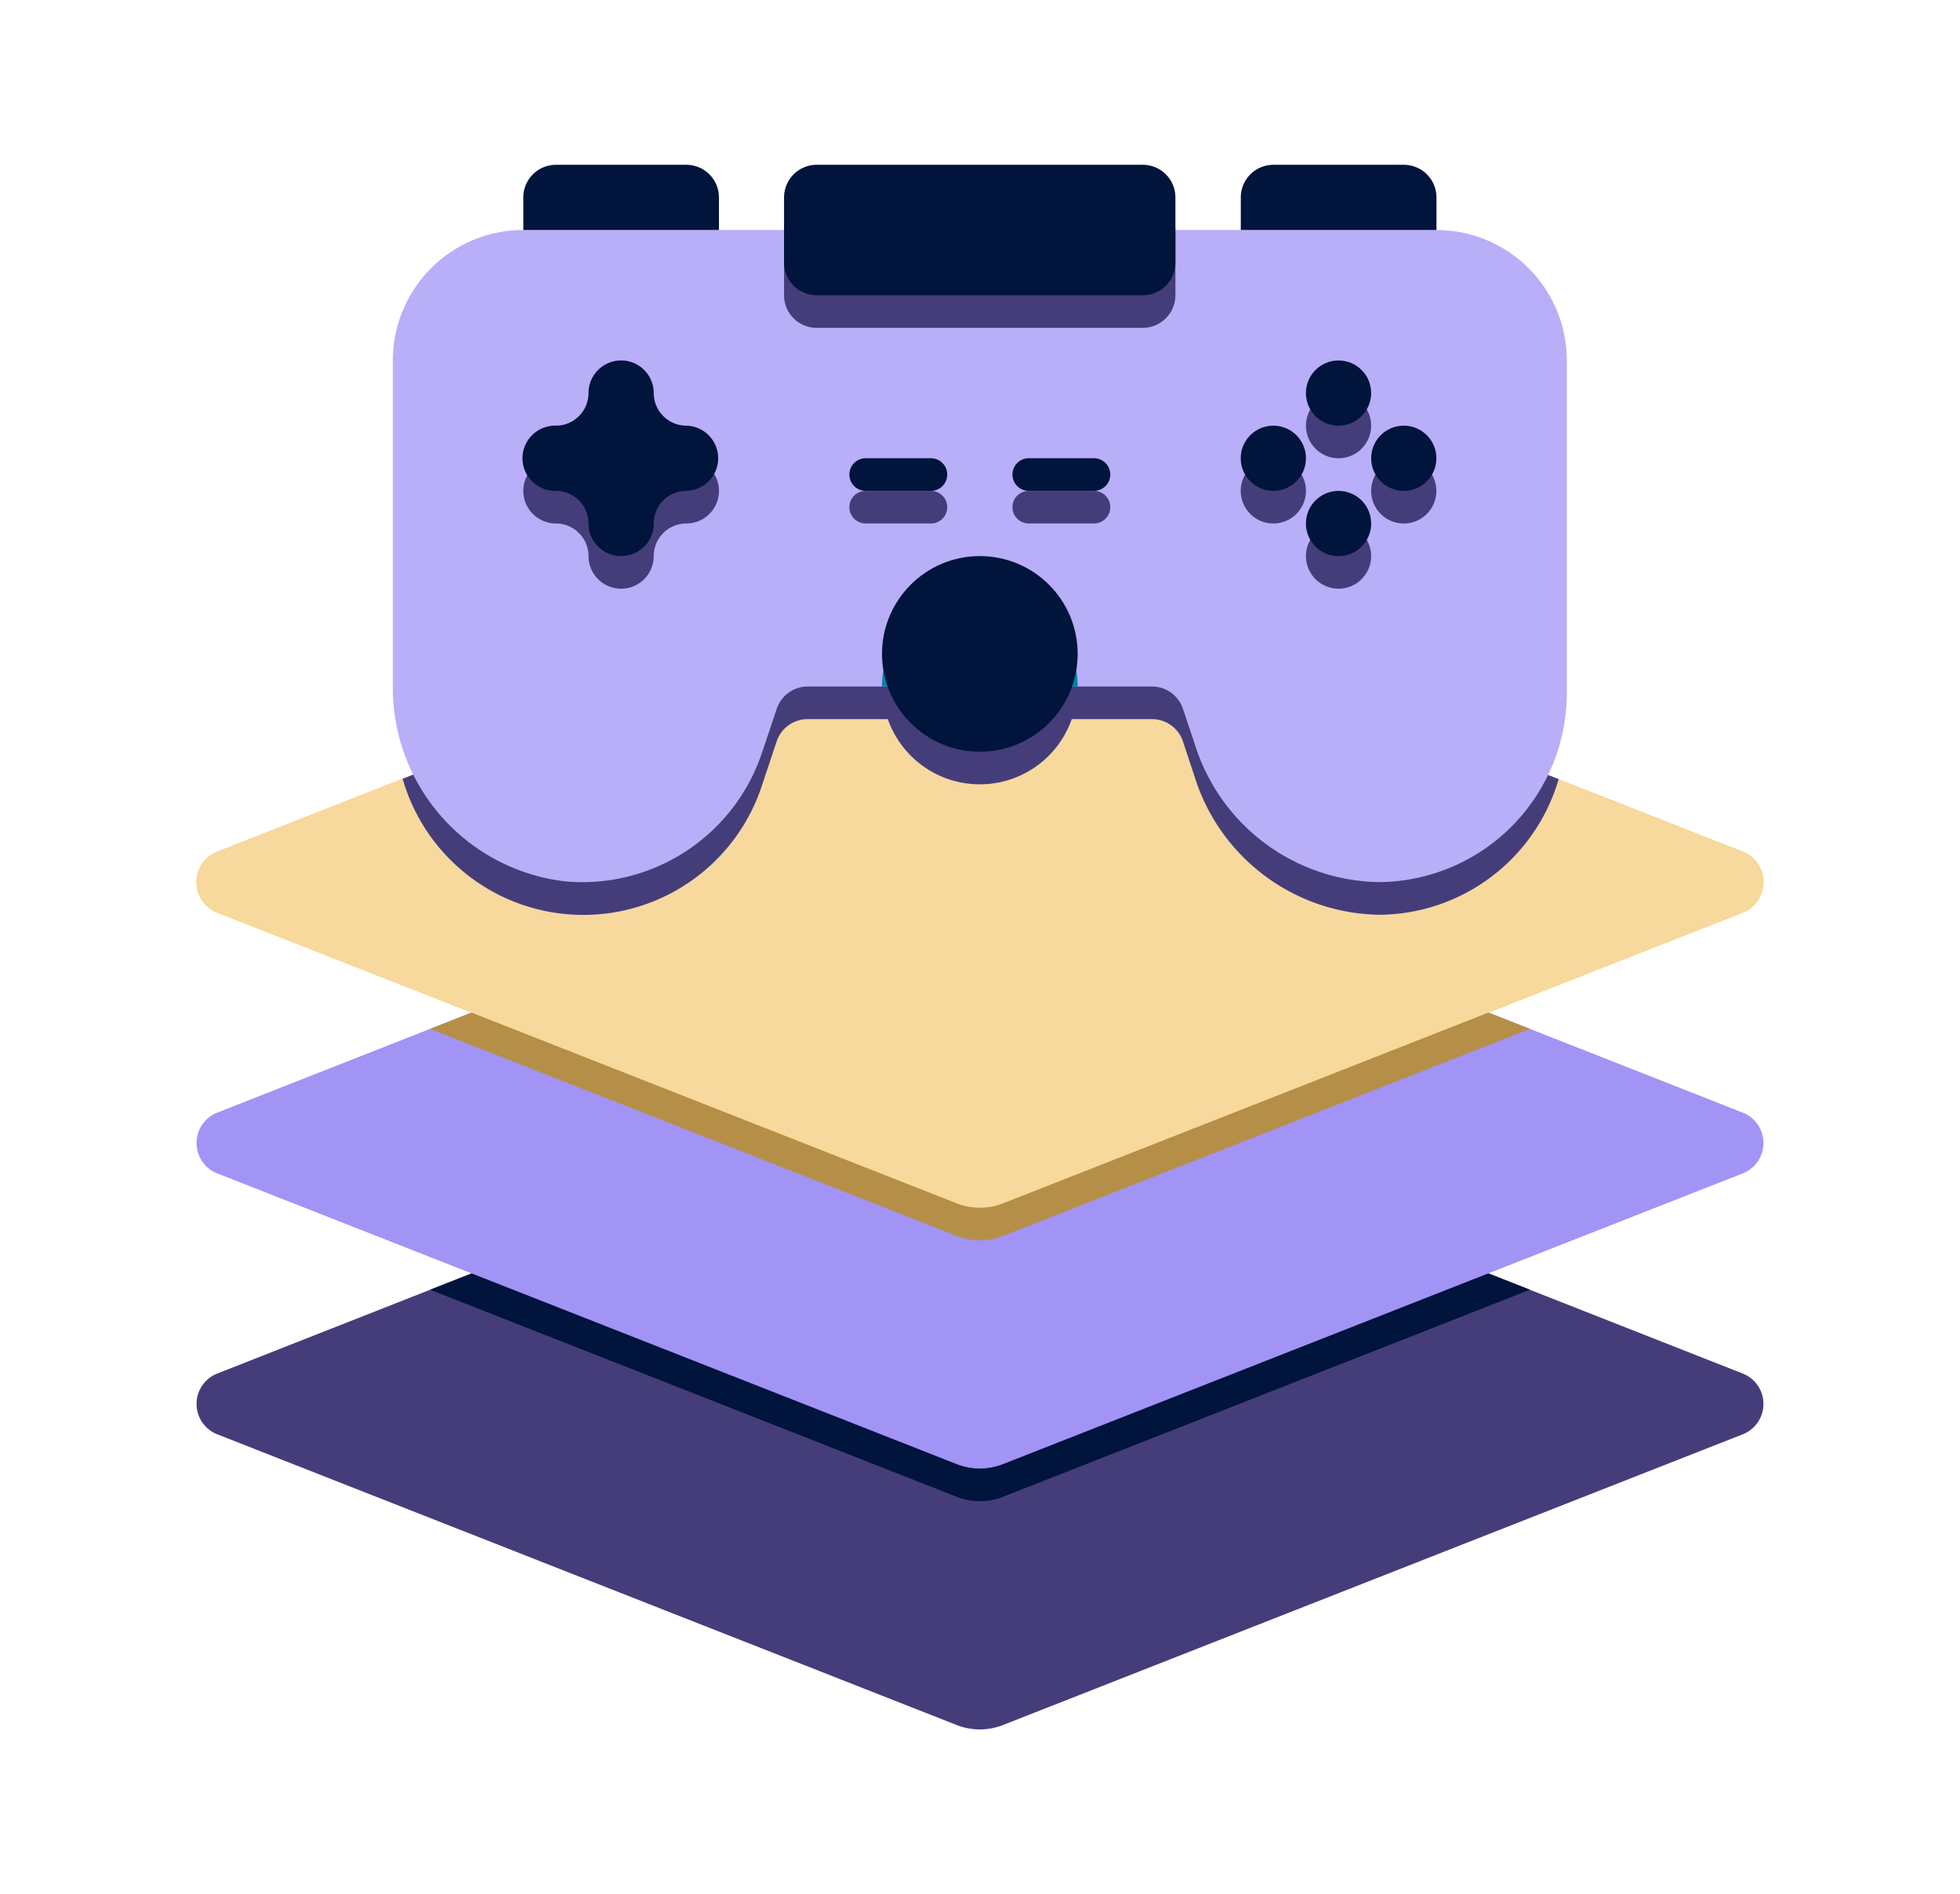 <svg id="Grupo_57814" data-name="Grupo 57814" xmlns="http://www.w3.org/2000/svg" width="98.558" height="95.256" viewBox="0 0 98.558 95.256">
  <g id="Grupo_61552" data-name="Grupo 61552" transform="translate(9.884 8.288)">
    <g id="Grupo_61503" data-name="Grupo 61503" transform="translate(0 45.925)">
      <path id="Trazado_110548" data-name="Trazado 110548" d="M239.469,3450.6l-37.173,14.61a3.181,3.181,0,0,1-2.394,0l-37.157-14.61a1.642,1.642,0,0,1,0-3.05l10.707-4.215,26.465-10.412a3.183,3.183,0,0,1,2.394,0l26.449,10.412,10.708,4.215A1.642,1.642,0,0,1,239.469,3450.6Z" transform="translate(-161.712 -3432.687)" fill="#453d7a"/>
    </g>
    <g id="Grupo_61504" data-name="Grupo 61504" transform="translate(11.741 45.925)">
      <path id="Trazado_110549" data-name="Trazado 110549" d="M246.525,3443.333l-26.465,10.4a3.183,3.183,0,0,1-2.394,0l-26.449-10.4,26.465-10.412a3.183,3.183,0,0,1,2.394,0Z" transform="translate(-191.216 -3432.687)" fill="#00143c"/>
    </g>
    <g id="Grupo_61505" data-name="Grupo 61505" transform="translate(0 32.807)">
      <path id="Trazado_110550" data-name="Trazado 110550" d="M239.469,3417.631l-37.173,14.61a3.183,3.183,0,0,1-2.394,0l-37.157-14.61a1.642,1.642,0,0,1,0-3.05l10.707-4.214,26.465-10.412a3.183,3.183,0,0,1,2.394,0l26.449,10.412,10.708,4.214A1.642,1.642,0,0,1,239.469,3417.631Z" transform="translate(-161.712 -3399.721)" fill="#a194f5"/>
    </g>
    <g id="Grupo_61506" data-name="Grupo 61506" transform="translate(11.741 32.807)">
      <path id="Trazado_110551" data-name="Trazado 110551" d="M246.525,3410.367l-26.465,10.4a3.183,3.183,0,0,1-2.394,0l-26.449-10.4,26.465-10.412a3.183,3.183,0,0,1,2.394,0Z" transform="translate(-191.216 -3399.721)" fill="#b58f47"/>
    </g>
    <g id="Grupo_61507" data-name="Grupo 61507" transform="translate(0 19.69)">
      <path id="Trazado_110552" data-name="Trazado 110552" d="M239.469,3384.666l-37.173,14.61a3.183,3.183,0,0,1-2.394,0l-37.157-14.61a1.642,1.642,0,0,1,0-3.051l37.173-14.626a3.181,3.181,0,0,1,2.394,0l37.157,14.626a1.643,1.643,0,0,1,0,3.051Z" transform="translate(-161.712 -3366.756)" fill="#fab400"/>
    </g>
    <g id="Grupo_61508" data-name="Grupo 61508" transform="translate(0 19.69)">
      <path id="Trazado_110553" data-name="Trazado 110553" d="M239.469,3384.666l-37.173,14.61a3.183,3.183,0,0,1-2.394,0l-37.157-14.61a1.642,1.642,0,0,1,0-3.051l37.173-14.626a3.181,3.181,0,0,1,2.394,0l37.157,14.626a1.643,1.643,0,0,1,0,3.051Z" transform="translate(-161.712 -3366.756)" fill="#f7d99e"/>
    </g>
    <g id="Grupo_61509" data-name="Grupo 61509" transform="translate(10.363 19.69)">
      <path id="Trazado_110554" data-name="Trazado 110554" d="M245.883,3377.959a9.464,9.464,0,0,1-8.986,6.822,9.885,9.885,0,0,1-9.3-6.887l-.607-1.837a1.641,1.641,0,0,0-1.558-1.115H221.4a4.9,4.9,0,0,1-9.248,0H208.12a1.641,1.641,0,0,0-1.558,1.115l-.738,2.214a9.452,9.452,0,0,1-18.07-.328c3.542-1.394,9.1-3.574,27.843-10.953a3.181,3.181,0,0,1,2.394,0C236.537,3374.286,242.342,3376.582,245.883,3377.959Z" transform="translate(-187.754 -3366.756)" fill="#453d7a"/>
    </g>
    <g id="Grupo_61511" data-name="Grupo 61511" transform="translate(9.871 3.279)">
      <g id="Grupo_61510" data-name="Grupo 61510">
        <path id="Trazado_110555" data-name="Trazado 110555" d="M245.549,3332.076v16.709a9.515,9.515,0,0,1-9.393,9.525,9.86,9.86,0,0,1-9.294-6.88l-.616-1.838a1.64,1.64,0,0,0-1.555-1.118H207.376a1.64,1.64,0,0,0-1.555,1.118l-.741,2.21a9.529,9.529,0,0,1-9.855,6.475,9.8,9.8,0,0,1-8.707-9.889v-16.312a6.56,6.56,0,0,1,6.559-6.559H238.99a6.56,6.56,0,0,1,6.559,6.559Z" transform="translate(-186.518 -3325.517)" fill="#b8aff8"/>
      </g>
    </g>
    <g id="Grupo_61513" data-name="Grupo 61513" transform="translate(34.468 21.317)">
      <g id="Grupo_61512" data-name="Grupo 61512">
        <path id="Trazado_110556" data-name="Trazado 110556" d="M258.167,3375.764h-9.838a4.919,4.919,0,1,1,9.838,0Z" transform="translate(-248.329 -3370.845)" fill="#0082aa"/>
      </g>
    </g>
    <g id="Grupo_61515" data-name="Grupo 61515" transform="translate(32.828 16.397)">
      <g id="Grupo_61514" data-name="Grupo 61514">
        <path id="Trazado_110557" data-name="Trazado 110557" d="M248.307,3360.123h-3.28a.82.82,0,0,1,0-1.64h3.28a.82.82,0,0,1,0,1.64Z" transform="translate(-244.208 -3358.483)" fill="#453d7a"/>
      </g>
    </g>
    <g id="Grupo_61517" data-name="Grupo 61517" transform="translate(41.027 16.397)">
      <g id="Grupo_61516" data-name="Grupo 61516">
        <path id="Trazado_110558" data-name="Trazado 110558" d="M268.911,3360.123h-3.279a.82.82,0,0,1,0-1.64h3.279a.82.82,0,1,1,0,1.64Z" transform="translate(-264.812 -3358.483)" fill="#453d7a"/>
      </g>
    </g>
    <g id="Grupo_61519" data-name="Grupo 61519" transform="translate(16.43 11.478)">
      <g id="Grupo_61518" data-name="Grupo 61518">
        <path id="Trazado_110559" data-name="Trazado 110559" d="M211.2,3349.4a1.641,1.641,0,0,1-1.64-1.64,1.64,1.64,0,0,0-3.28,0,1.64,1.64,0,0,1-1.639,1.64,1.64,1.64,0,0,0,0,3.28,1.64,1.64,0,0,1,1.639,1.64,1.64,1.64,0,0,0,3.28,0,1.64,1.64,0,0,1,1.64-1.64,1.64,1.64,0,0,0,0-3.28Z" transform="translate(-203.001 -3346.121)" fill="#453d7a"/>
      </g>
    </g>
    <g id="Grupo_61521" data-name="Grupo 61521" transform="translate(55.784 18.037)">
      <g id="Grupo_61520" data-name="Grupo 61520">
        <circle id="Elipse_4457" data-name="Elipse 4457" cx="1.64" cy="1.64" r="1.64" fill="#453d7a"/>
      </g>
    </g>
    <g id="Grupo_61523" data-name="Grupo 61523" transform="translate(55.784 11.478)">
      <g id="Grupo_61522" data-name="Grupo 61522">
        <circle id="Elipse_4458" data-name="Elipse 4458" cx="1.64" cy="1.64" r="1.64" fill="#453d7a"/>
      </g>
    </g>
    <g id="Grupo_61525" data-name="Grupo 61525" transform="translate(52.505 14.758)">
      <g id="Grupo_61524" data-name="Grupo 61524">
        <circle id="Elipse_4459" data-name="Elipse 4459" cx="1.64" cy="1.64" r="1.64" fill="#453d7a"/>
      </g>
    </g>
    <g id="Grupo_61527" data-name="Grupo 61527" transform="translate(59.064 14.758)">
      <g id="Grupo_61526" data-name="Grupo 61526">
        <circle id="Elipse_4460" data-name="Elipse 4460" cx="1.64" cy="1.64" r="1.64" fill="#453d7a"/>
      </g>
    </g>
    <g id="Grupo_61529" data-name="Grupo 61529" transform="translate(29.548 1.64)">
      <g id="Grupo_61528" data-name="Grupo 61528">
        <path id="Trazado_110560" data-name="Trazado 110560" d="M254,3327.956h-16.4a1.64,1.64,0,0,1-1.639-1.64v-3.28a1.64,1.64,0,0,1,1.639-1.64H254a1.64,1.64,0,0,1,1.64,1.64v3.28A1.641,1.641,0,0,1,254,3327.956Z" transform="translate(-235.967 -3321.397)" fill="#453d7a"/>
      </g>
    </g>
    <g id="Grupo_61531" data-name="Grupo 61531" transform="translate(34.468 19.677)">
      <g id="Grupo_61530" data-name="Grupo 61530">
        <circle id="Elipse_4461" data-name="Elipse 4461" cx="4.919" cy="4.919" r="4.919" fill="#00143c"/>
      </g>
    </g>
    <g id="Grupo_61533" data-name="Grupo 61533" transform="translate(32.828 14.758)">
      <g id="Grupo_61532" data-name="Grupo 61532">
        <path id="Trazado_110561" data-name="Trazado 110561" d="M248.307,3356h-3.28a.82.82,0,0,1,0-1.64h3.28a.82.82,0,0,1,0,1.64Z" transform="translate(-244.208 -3354.362)" fill="#00143c"/>
      </g>
    </g>
    <g id="Grupo_61535" data-name="Grupo 61535" transform="translate(41.027 14.758)">
      <g id="Grupo_61534" data-name="Grupo 61534">
        <path id="Trazado_110562" data-name="Trazado 110562" d="M268.911,3356h-3.279a.82.82,0,0,1,0-1.64h3.279a.82.82,0,1,1,0,1.64Z" transform="translate(-264.812 -3354.362)" fill="#00143c"/>
      </g>
    </g>
    <g id="Grupo_61537" data-name="Grupo 61537" transform="translate(16.43 9.838)">
      <g id="Grupo_61536" data-name="Grupo 61536">
        <path id="Trazado_110563" data-name="Trazado 110563" d="M211.2,3345.28a1.64,1.64,0,0,1-1.64-1.64,1.64,1.64,0,1,0-3.28,0,1.64,1.64,0,0,1-1.639,1.64,1.64,1.64,0,1,0,0,3.279,1.641,1.641,0,0,1,1.639,1.64,1.64,1.64,0,0,0,3.28,0,1.641,1.641,0,0,1,1.64-1.64,1.64,1.64,0,0,0,0-3.279Z" transform="translate(-203.001 -3342)" fill="#00143c"/>
      </g>
    </g>
    <g id="Grupo_61539" data-name="Grupo 61539" transform="translate(16.43 0)">
      <g id="Grupo_61538" data-name="Grupo 61538">
        <path id="Trazado_110564" data-name="Trazado 110564" d="M211.2,3317.276h-6.559a1.64,1.64,0,0,0-1.64,1.64v1.639h9.838v-1.639A1.64,1.64,0,0,0,211.2,3317.276Z" transform="translate(-203.001 -3317.276)" fill="#00143c"/>
      </g>
    </g>
    <g id="Grupo_61541" data-name="Grupo 61541" transform="translate(52.505 0)">
      <g id="Grupo_61540" data-name="Grupo 61540">
        <path id="Trazado_110565" data-name="Trazado 110565" d="M301.856,3317.276H295.3a1.64,1.64,0,0,0-1.639,1.64v1.639H303.5v-1.639A1.64,1.64,0,0,0,301.856,3317.276Z" transform="translate(-293.657 -3317.276)" fill="#00143c"/>
      </g>
    </g>
    <g id="Grupo_61543" data-name="Grupo 61543" transform="translate(55.784 16.398)">
      <g id="Grupo_61542" data-name="Grupo 61542">
        <circle id="Elipse_4462" data-name="Elipse 4462" cx="1.64" cy="1.64" r="1.64" fill="#00143c"/>
      </g>
    </g>
    <g id="Grupo_61545" data-name="Grupo 61545" transform="translate(55.784 9.839)">
      <g id="Grupo_61544" data-name="Grupo 61544">
        <circle id="Elipse_4463" data-name="Elipse 4463" cx="1.64" cy="1.64" r="1.64" fill="#00143c"/>
      </g>
    </g>
    <g id="Grupo_61547" data-name="Grupo 61547" transform="translate(52.505 13.118)">
      <g id="Grupo_61546" data-name="Grupo 61546">
        <circle id="Elipse_4464" data-name="Elipse 4464" cx="1.64" cy="1.64" r="1.64" fill="#00143c"/>
      </g>
    </g>
    <g id="Grupo_61549" data-name="Grupo 61549" transform="translate(59.064 13.118)">
      <g id="Grupo_61548" data-name="Grupo 61548">
        <circle id="Elipse_4465" data-name="Elipse 4465" cx="1.64" cy="1.64" r="1.64" fill="#00143c"/>
      </g>
    </g>
    <g id="Grupo_61551" data-name="Grupo 61551" transform="translate(29.548 0)">
      <g id="Grupo_61550" data-name="Grupo 61550">
        <path id="Trazado_110566" data-name="Trazado 110566" d="M254,3323.835h-16.4a1.64,1.64,0,0,1-1.639-1.64v-3.279a1.64,1.64,0,0,1,1.639-1.64H254a1.64,1.64,0,0,1,1.64,1.64v3.279A1.64,1.64,0,0,1,254,3323.835Z" transform="translate(-235.967 -3317.276)" fill="#00143c"/>
      </g>
    </g>
  </g>
  <rect id="Rectángulo_6652" data-name="Rectángulo 6652" width="98.558" height="95.256" fill="none"/>
</svg>

